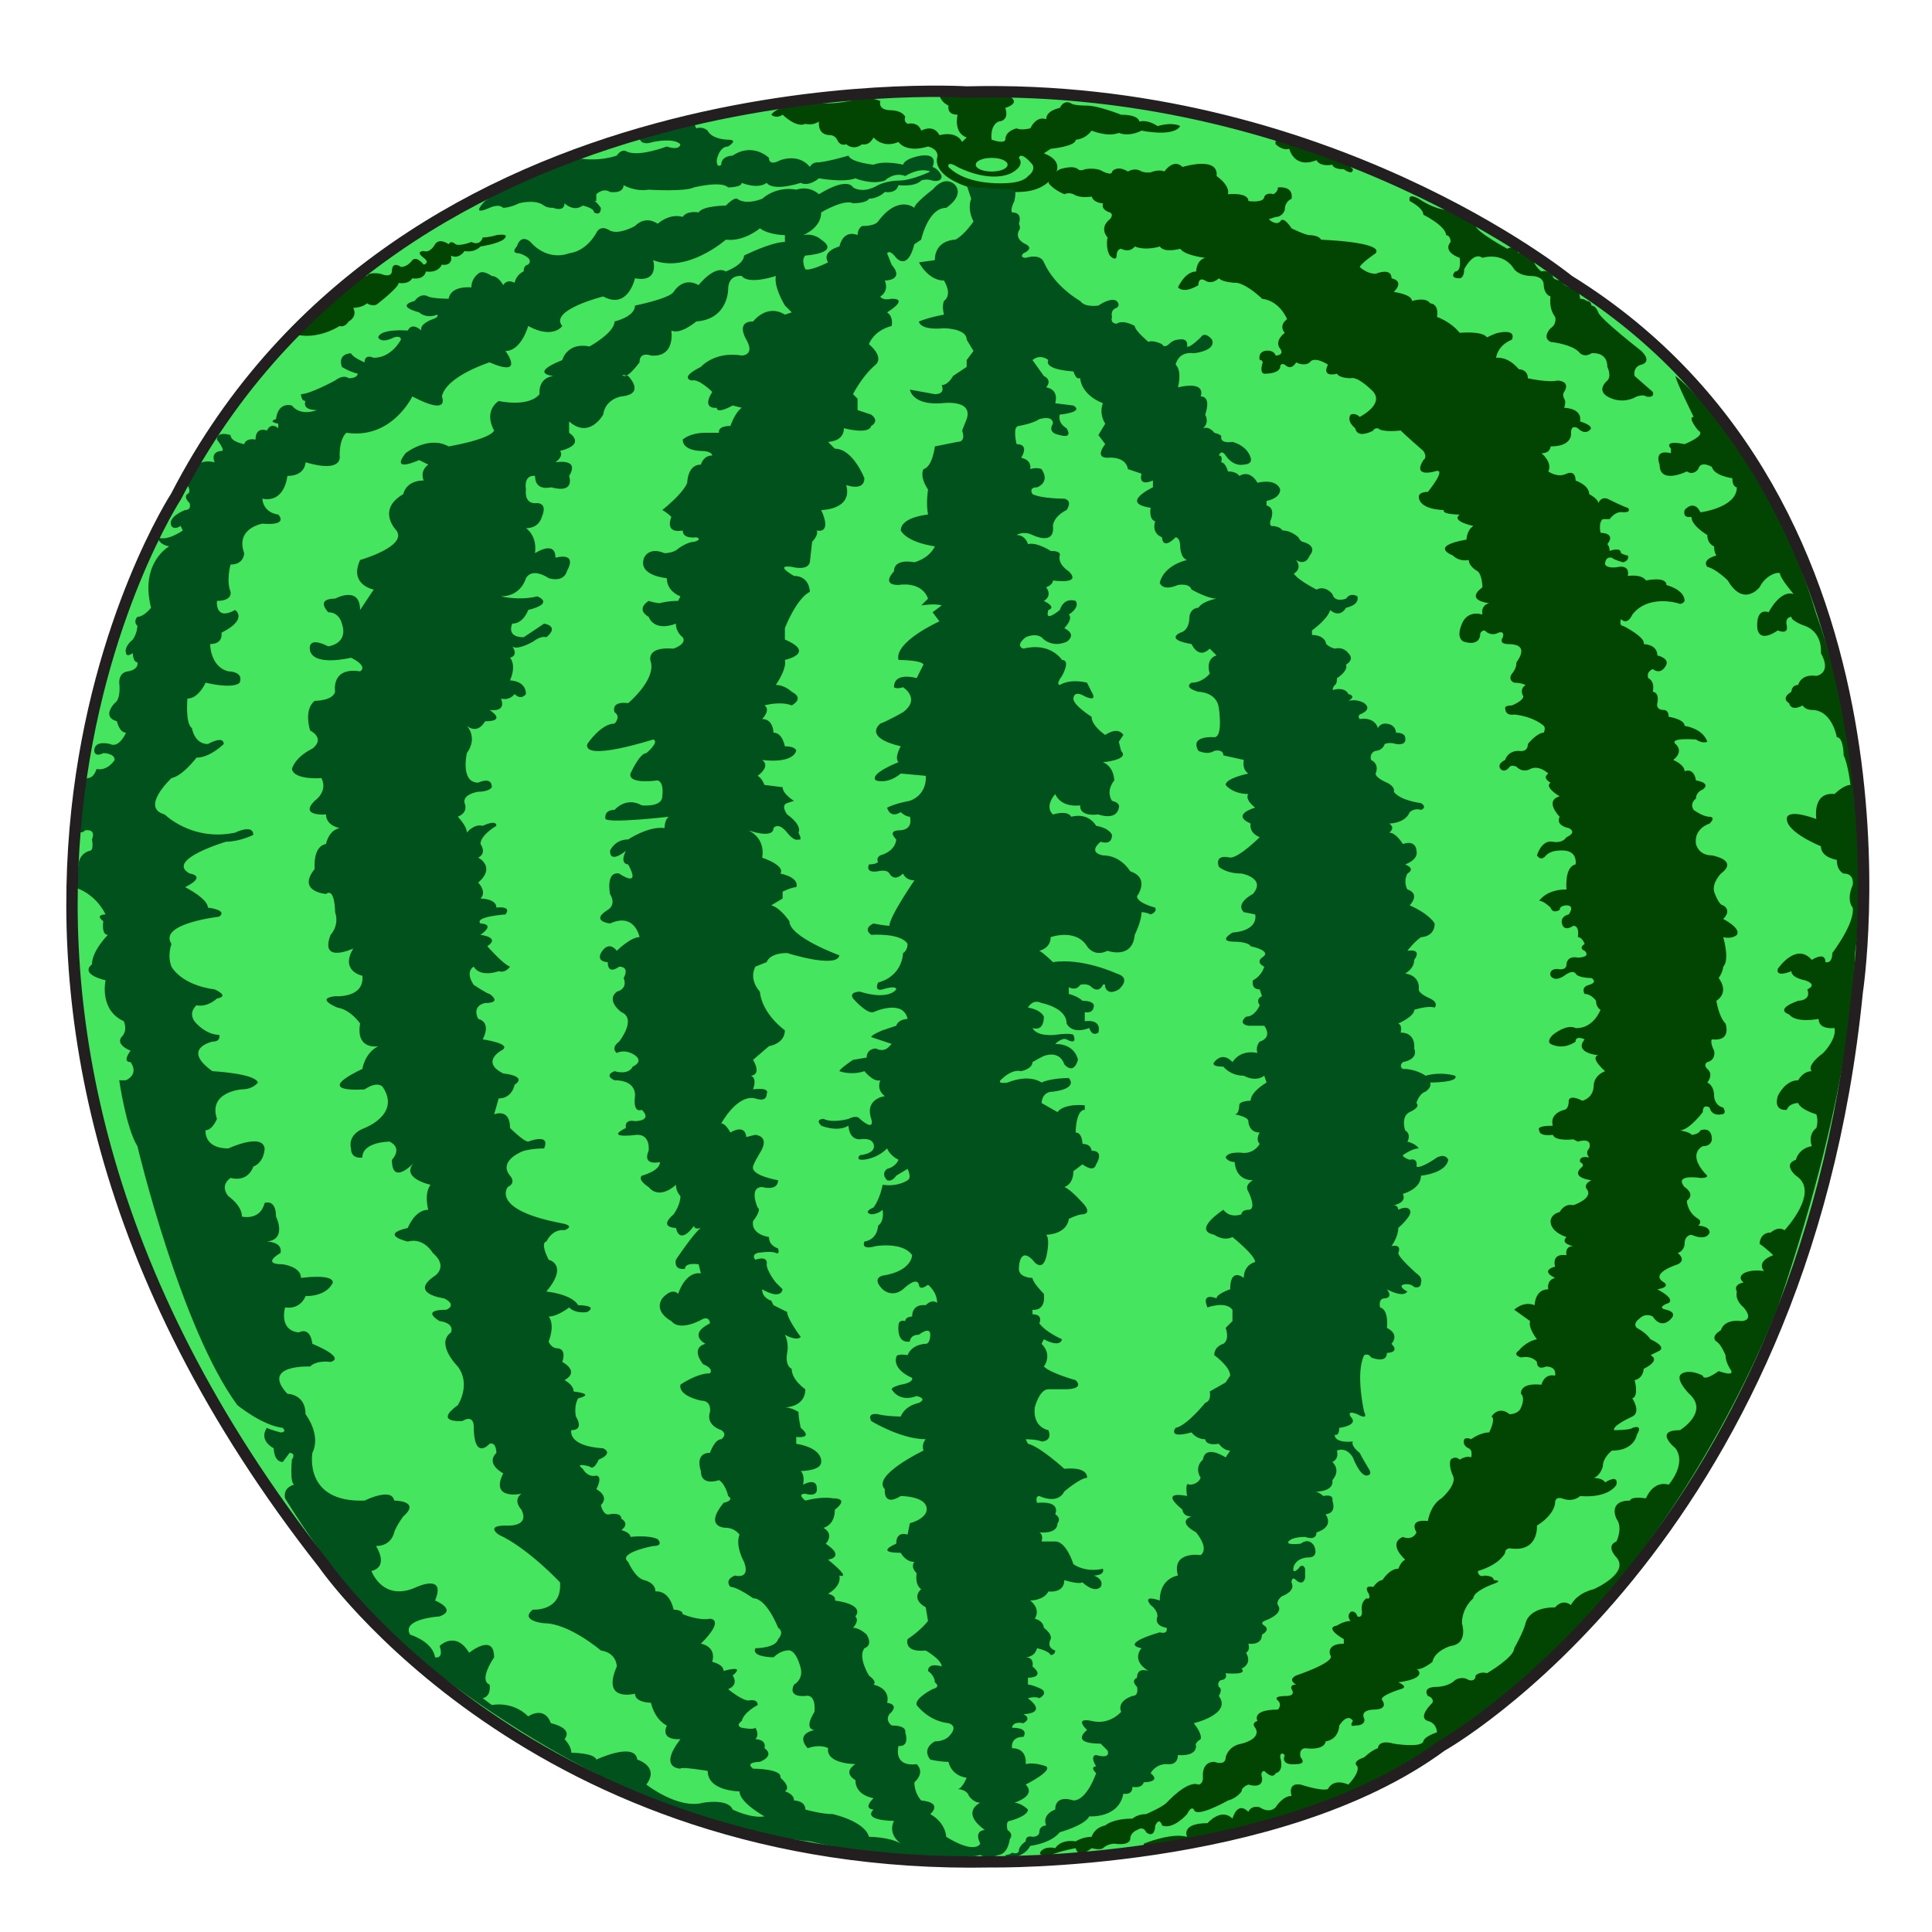<?xml version="1.0" encoding="utf-8"?>
<!-- Generator: Adobe Illustrator 28.1.0, SVG Export Plug-In . SVG Version: 6.00 Build 0)  -->
<svg version="1.1" xmlns="http://www.w3.org/2000/svg" xmlns:xlink="http://www.w3.org/1999/xlink" x="0px" y="0px"
	 viewBox="0 0 850.4 850.4" style="enable-background:new 0 0 850.4 850.4;" xml:space="preserve">
<style type="text/css">
	.st0{fill:#45E55F;}
	.st1{fill:#024402;}
	.st2{fill:#00511B;}
	.st3{fill:none;stroke:#231F20;stroke-width:5;stroke-miterlimit:10;}
</style>
<g id="Layer_2">
	<path class="st0" d="M425.5,40.5c0,0-248-16-348,178c0,0-138,212,65,470c0,0,93,135,294,131c0,0,126,2,198-51c0,0,159-89,183-332
		c0,0,33-214-127-313C690.5,123.5,583.5,36.5,425.5,40.5z"/>
	<path class="st1" d="M221.5,105.5c0,0,4-3-3-2c0,0-3,1-6,1c0,0-1,4-5,2c0,0-5,2-7,1c0,0-2-2-3,0c0,0-4-3-6,0c0,0-2,4-5,3
		c0,0-4,0,0,3c0,0,3,2,0,3c0,0-3-4-5-2c0,0-2,3-5,3c0,0-4-3-4,2c0,0,0,3-5,1c0,0-5-1-6,1H159c0,0-24.5,21-27.5,26c0,0,8,2,18-4
		c0,0,2,1,4-2c0,0,4-2,2-6c0,0,4,0,6-2c0,0,3,2,5,0c0,0,9-7,9-9c0,0,4,1,6-2c0,0,5,1,6-3c0,0,5,1,7-3c0,0,5,1,4-4c0,0,3,2,6-2
		c0,0,4,1,7-2C211.5,108.5,218.5,107.5,221.5,105.5z"/>
	<path class="st1" d="M462.5,816.5c0,0-7,1-4-2c0,0,2-2,6-1c0,0,2-4,9-3c0,0,3-2,7-2c0,0,1-4,6-5c0,0,3-3,12-3c0,0,2-2,6-2
		c0,0,7-3,9-5c0,0,9-10,14-8c0,0,2,0,2-3c0,0-1-7,5-7c0,0,5,2,5-2c0,0,1-5,7-6c0,0,9-2,6-7c0,0-2-2,1-3c0,0-3-5,9-5c0,0,2-2,0-4
		c0,0-3-2,4-2c0,0,4,0,2-3c0,0-1-2,2-2c0,0-4-2,0-4c0,0,18-6,15-9c0,0-2-5,6-5v-2c0,0-9-5-3-6c0,0,3-2,6-2c0,0-2-2,0-4c0,0,2-1,3,2
		c0,0,2,1,2-2c0,0-1-4,2-6c0,0,2,1,1-2c0,0-3-4,2-3c0,0,2-3,4-3c0,0,3-5,7-5c0,0,1-3,3-4c0,0-8-7-1-10c0,0,4,2,6-2c0,0-4-6,5-5
		c0,0,1-7,6-10c0,0,7-6,5-10c0,0-2-4-1-7c0,0,2-2,4,0c0,0,3-2,5-1c0,0,1-3-1-4c0,0-3-1-2-4c0,0,1-1,3,0c0,0,4-3,8-3c0,0,3-6,1-7
		c0,0,3-5,8-1c0,0,4,0,5-3c0,0,2-4,0-6c0,0-1-5,9-4c0,0,1-5,6-4c0,0,1-4-4-4c0,0-4,2-4-2c0,0-2-3-7-2c0,0-4-1-1-3c0,0,3-4,8-5
		c0,0-4-5-3-8l-7-5c0,0,4-4,9-2c0,0,0-7,6-7c0,0-1-4,3-5c0,0-7-3,0-5c0,0-2-6,5-5c0,0-1-4,3-4c0,0-6-1-3-4c0,0-7-2-7-7c0,0,0-3,4-4
		c0,0,2-4,6-3c0,0,9-3,6-7c0,0-2-2,2-4c0,0-10-1-4-6c0,0,1-1-1-2c0,0-1-3,4-2c0,0-2-2,0-4c0,0,2-5-5-3l-2-1c0,0-8,1-9-2c0,0-6,1-6-2
		c0,0-2-2,6-2c0,0-2-5,5-7c0,0,2,0,2-4c0,0,0-3,6,0c0,0,5-1,5-7c0,0,0-4,5-6c0,0-7-6-3-7c0,0-11-1-6-7c0,0-4-2-4,1c0,0-5,4-11,1
		c0,0-2-1,1-4c0,0,6-5,10-3c0,0,7,1,11-8c0,0-2-1-2-4c0,0-2-3-5-3c0,0-2-3,2-4c0,0,4-1,1-3c0,0-6,0-7-2c0,0-1-2-5,1c0,0-4,3-6,0
		c0,0-1-3,3-3c0,0,4,1,4-2c0,0,0-4,5-3c0,0,6,0,3-3c0,0-3-1,0-3c0,0-1-3-3-3c0,0,1-5-2-5c0,0-4,3-5-1c0,0-1-3,3-4c0,0,3-4-1-4
		c0,0-3,0-3,2c0,0-3,2-4-1c0,0-3-3-5-3c0,0,3-5,12-5c0,0-1-10,4-11c0,0,1-5-4-6c0,0-6-1-9,2c0,0-2,3-4,0c0,0,2-7,7-6c0,0,4,1,6-2
		c0,0,5-2,1-4c0,0-6-1-4-5c0,0-7-7,0-9c0,0-7-4-4-6c0,0-4-2-1-4c0,0-4-4-8-2c0,0-3,2-6-1c0,0-2-1-3,0c0,0-2,3-4,1c0,0-2-2,2-4
		c0,0,1-4,6-4c0,0,4,1,4-3c0,0,4-5,7-5c0,0,1-2,0-3c0,0-4-4-13-5c0,0-4,1-4-3c0,0,0-1,3-1c0,0,5-2,5-4c0,0-2-3,1-5c0,0-2-1-5-1
		c0,0-3-1-1-4c0,0,2-2,2-5c0,0,4-5,1-7c0,0-1-1-5-1c0,0-4,0-2-3c0,0,1-3-2-2c0,0-3,2-6-1c0,0-2,0-2,2c0,0,0,5-7,3c0,0-4-1-1-8
		c0,0,2-6,9-4c0,0-1-4,3-5c0,0-11-1-3-7c0,0,0-5-2-7c0,0-4-2-4-5c0,0-4,1-7-2c0,0-11-4,6-7c0,0,0-4,3-6c0,0-10-2-6-5c0,0-8,0-7-2
		c0,0-11,0-11-6c0,0,0-2,4-2c0,0,9-11,3-9c0,0-10,3-5-5c0,0,2-1,0-4c0,0-8-7-10-9c0,0-8,1-10-1c0,0-2,0-2,1c0,0-7,4-8-1c0,0-4-3-2-6
		c0,0,2-1,4,1c0,0,12-6,5-12c0,0-6-6-9-5c0,0-5,0-6-2c0,0-7,2-4-4c0,0-6-4-8-1c0,0-2,2-6,0c0,0-2,4-5,1c0,0-2-1-2,1c0,0,0,3-7,3
		c0,0-2,0-1-4c0,0,1-2-1-2c0,0-1-3,2-4c0,0,4-1,5,2c0,0,4,0,2-3c0,0-3-3,2-7c0,0-3-3,1-6c0,0-3-8-11-9c0,0-6-6-11-7c0,0-6,0-8-2
		c0,0-3,3-6,1c0,0-3-2-3,2c0,0-6,4-9,1c0,0,3-7,8-7c0,0,0-5,4-6c0,0-9-1-11-4c0,0-7,2-9-1c0,0-6,2-11,0c0,0-2,3-6,1c0,0-2,0-2,3
		c0,0,0,3-3,0c0,0-2-3-1-8c0,0-4-4,1-8c0,0,2-2,0-3c0,0-4-1-3-4c0,0-4,0-5-3c0,0-5,1-8-1c0,0-2-1-4,0c0,0-5-2-7-5c0,0,1-4,5-6
		c0,0,6-2,8,0c0,0,1,1,3,0c0,0,5-1,8,1c0,0,4,2,4,0c0,0,2-3,7,0c0,0,3-2,6,0c0,0,3,1,5,0c0,0,3-1,5,0c0,0,4-6,8-2c0,0,16-5,15,4
		c0,0,6,4,5,8c0,0,9-1,9,3c0,0,7,1,7-2c0,0,1-2,4-1c0,0,2-1,2-3c0,0,7-1,6,5c0,0-3,1-3,5c0,0-1,3-4,3l-3,1c0,0,3,3,5,1c0,0,1-3,5,3
		c0,0,6,3,8,3c0,0,4,0,5,2c0,0,28,1,24,6c0,0-6,4-7,6c0,0,3,3,7,3c0,0,7-3,7,2c0,0,6,1,1,6c0,0,8,1,8,4c0,0,6-2,8,1c0,0,4,0,3,6
		c0,0,6,2,10,7c0,0,10-1,12,2c0,0,4-2,5-2c0,0,8-2,6,3c0,0-6,2-7,8c0,0,5-1,10,5c0,0,4,0,4,4c0,0,9,2,13,1c0,0,6,0,3,5c0,0-1,1,0,3
		c0,0,1,1,0,4c0,0,8,0,7,6c0,0,7,2,4,4c0,0-2,2-5-1c0,0-3-2-3,2c0,0,1,6-9,6c0,0,0,3-4,3c0,0,5,4,3,8c0,0,4,3,8,1c0,0,4-2,4,3
		c0,0,6,2,6,6c0,0,4,2,4,4c0,0,1-3,4-2c0,0,8,4,9,4c0,0,2,2-2,2c0,0-3-1-6,3c0,0-1,0-3,0c0,0-2,1-1,6c0,0,7,0,3,5c0,0,1,1,1,3
		c0,0,5-2,5,1c0,0,2,1,3,1c0,0,1,2-2,3c0,0-4-1-5-2c0,0-3-1-3,3c0,0,1,2,6,1c0,0,5-1,4,4c0,0,6-1,8,2c0,0,9-2,9,2c0,0,8,2,8,7
		c0,0-1,2-3,1c0,0-13-4-20,5c0,0-2,5-5,2c0,0-1,3,1,3c0,0,10,5,9,8c0,0,6,0,6,5c0,0,5,1,4,4c0,0-2,5-6,2c0,0-3,1-2,4c0,0,3,1,2,6
		c0,0,3,0,2,5c0,0-1,3,3,3c0,0,2,0,2,3c0,0,7,1,7,4c0,0,8,1,10,7c0,0-2,1-5-1c0,0-12-1-9,2c0,0,4,3-1,7c0,0,5,2,5,5c0,0,4-2,5,4
		c0,0,7,1,3,4c0,0-3,1-3,4c0,0-3,2-1,5c0,0,4,3,7,3c0,0,3,0,0,3c0,0-7,2-6,9c0,0,1,5,7,5c0,0,12,2,4,8c0,0-4,4-3,8c0,0,2,6,4,6
		c0,0,4,2,0,6c0,0,8,4,6,7c0,0-2,2-6,1c0,0,3,10,0,13c0,0,0,2-2,5c0,0,5,6-1,10c0,0,1,7,4,10c0,0,3,8-6,7c0,0-1,1,1,5c0,0,1,4-3,5
		c0,0-2,1,0,3c0,0,3,2,0,6c0,0,3,1,3,6c0,0,0,4,4,5c0,0,2,3-1,3c0,0-4,1-5-3c0,0-3-2-3,2c0,0-6,8-10,8c0,0,5,1,5,2c0,0,3,0,4-2
		c0,0,5-2,5,4c0,0,0,3-4,3c0,0-7,3,1,12c0,0,3,2-2,2c0,0-12-2-7,4c0,0,5,3,1,6c0,0,0,5,5,8c0,0,2,1,0,3c0,0,5,0,5,3c0,0-1,4-8,1
		c0,0-3,0-3,4c0,0,0,3-3,4c0,0,4,3,0,5c0,0-13,4-6,8c0,0,3,2-3,3c0,0,8,4,5,6c0,0-6,2-1,3c0,0,5,1,2,4c0,0-4,5-8-1c0,0-3-2-6,1
		c0,0-3,2-1,4c0,0,4,2,6,5c0,0,7,3,4,5l-4,2c0,0,5,2-3,6c0,0,0,4-4,5c0,0,2,7-1,8c0,0,4,6,0,8c0,0-9,4-8,6c0,0,7,0,8-1c0,0,5-2,2,3
		c0,0-1,7-11,7c0,0-4,3-4,7c0,0-1,4-4,5c0,0,4,0,5,2c0,0,6-4,5,1c0,0-3,6-16,5c0,0-3,3-8,1c0,0-3-1-3,2c0,0,0,5-8,10c0,0,1,12-12,10
		c0,0-2,0-2,2c0,0-2,5-12,8c0,0,0,3,3,2c0,0,4,0,4,2c0,0,5,0-1,2c0,0-8,3-8,6c0,0-5,4-5,11c0,0,3,9-5,10c0,0-7,2-8,7c0,0-5,4-7,3
		c0,0,6,4-8,6c0,0,5,2,1,3c0,0-10,3-8,5c0,0,3,4-4,4c0,0-6,0-4,4c0,0,1,3-4,3c0,0-3,1-1-2c0,0-2-4-6,2c0,0,0,6-6,7c0,0,0,4-9,3
		c0,0-3,0-2,4c0,0,3,3-2,3c0,0-7,1-5-4c0,0-2-2-2,1c0,0,2,6-2,7c0,0-1,3-5-1c0,0-2,0-1,3c0,0,1,5-6,3c0,0-3,1-3,3c0,0-2,3-6,4
		c0,0-14,8-15,4c0,0-1-2-3,2c0,0-6,7-11,5c0,0-1-4-3,0c0,0,0,6-4,3c0,0-1-3-4-1c0,0-3,1-3,4c0,0,0,3-7,2c0,0-3,0-5,2c0,0-1,1-5,0
		c0,0-6,5-7,0C473.5,813.5,467.5,814.5,462.5,816.5z"/>
	<path class="st1" d="M496.5,813.5c0,0,7,1,7-2c0,0,12-5,19-3c0,0-3-6,9-6c0,0,6-7,11-2c0,0,2-8,7-3c0,0,1-3,5-2c0,0,4,3,7,0
		c0,0,3-5,7-5c0,0-2-6,4-5c0,0,9,3,12,2c0,0,2-5,9-2c0,0,5-5,4-8c0,0-3-2,3-4c0,0,3-3,6-4c0,0,0-4,7-2c0,0,12,2,13-1c0,0,0-2,6-4
		c0,0,0-4-4-5c0,0-5-1,2-8c0,0,1-2-2-3c0,0-3-4,4-4c0,0,5,0,8-3c0,0,3-2,6,0c0,0,3,1,3-2c0,0,2-2,5-1c0,0,12-7,12-11c0,0,4-7,5-11
		c0,0,1-7,13-7c0,0,3-4,7-1c0,0,2-5,10-7c0,0,16-7,10-14c0,0-5-5,0-7c0,0,3-6,0-10c0,0-4-8,6-8c0,0,0-2,7-1c0,0,3-8,10-6
		c0,0,8-9,3-16c0,0-10-8,2-8c0,0,13-8,4-16c0,0-7-7-3-9c0,0,3-2,9,1c0,0,0,3,7-2c0,0,8,3,5-1c0,0-2-3-2-6c0,0-2-5-4-6c0,0-3-2,2-5
		c0,0,1-5,9-4c0,0,6,0,1-6c0,0-4-3-3-7c0,0-2-3,3-4c0,0-3-2,0-4c0,0,3-2,9-1c0,0-4-4,4-7c0,0-3-3-6-5c0,0,0-5,5-5c0,0,3-3,6-1
		c0,0,16-17,5-24c0,0-6-5,0-7c0,0,1-5,7-6c0,0-2-5,2-8c0,0,1-3,0-6c0,0-7-2-8-5c0,0-4,0-5,3c0,0-6,1-4-6c0,0,3-7,9-7c0,0,2-4,6-4
		c0,0-3-2,5-8c0,0,6-6,5-11c0,0-7,1-7-4c0,0-10,2-13-2c0,0-7-2,4-6c0,0,6,0,4-5c0,0,5-2-1-4c0,0-6-1-6-4c0,0-7,3-6-1c0,0,8-12,15-4
		c0,0,6-4,6,1c0,0,3,1,3-4c0,0,10-13,9-20c0,0-3-3,0-10c0,0,1-5-4-5c0,0-3-1-3-6c0,0-7-1-7-6c0,0-15-6-15-12c0,0-1-5,13,0
		c0,0-2-12,8-11c0,0,4-4,7-4c0,0-1-9-3-13c0,0,0-8-3-8c0,0-2-12-11-12c0,0-3,0-4-2c0,0-5,3-6-1c0,0-4-2,1-5c0,0,0-3,3-3c0,0,1-5,8-4
		c0,0,7-1,2-10c0,0,1-9-7-12c0,0-6-2-6-4c0,0-3,0-2,4c0,0,1,4-4,2c0,0-8,6-9-1c0,0-1-9,5-7c0,0,5-10,11-8c0,0-6-7-6-9c0-1-6,0-9,6
		c0,0-7,9-14-3c0,0-5-5-9-6c0,0-3-3,4-5c0,0-1-1-1-4c0,0-3-1-3-5c0,0-7-4-7-8c0,0-4,1-3-3c0,0,4-5,7,1c0,0,16-2,16-11c0,0-2,0-2-4
		c0,0-8-1-9-5c0,0-5-3-6,1c0,0-2,3-5,1c0,0-12,6-12-3c0,0-3-7,5-5v-2c0,0-4-4,6-2c0,0,10-4,6-6c0,0-5-6-2-6c0,0-8-16-8-18
		c0,0,40,31,62,105c0,0,28,73,17,149c0,0,1,54-34,156c0,0-34,91-101,154c0,0-39,38-86,59C595.5,788.5,546.5,809.5,496.5,813.5z"/>
	<path class="st1" d="M567.1,62.2c0,0-6.6-2.7-5.6,1.3c0,0,3,3,6,2c0,0,2,9,12,5c0,0,1,3,7,2c0,0,0,2,5,2c0,0,4,3,4,0l-4-4
		c0,0-3,1-4-1c0,0-6-3-9-3c0,0-2,1-3-2C575.5,64.5,566.7,61.9,567.1,62.2z"/>
	<path class="st1" d="M639.5,92.5c0,0-6,1-15-5c0,0-5-3-4,1c0,0,6,3,6,6c0,0,10,5,10,9c0,0,2,0,2,3c0,0-4,4,4,7c0,0,1,6-2,6
		c0,0-3,3,2,3c0,0,2,0,2-4c0,0,4-8,8-5c0,0,9-3,14,5c0,0,2,3,8,3c0,0,5,0,5,4c0,0,0,4,3,5c0,0-1,5,2,9c0,0,1,3-2,5c0,0-4,4,0,6
		c0,0,10,1,13,5c0,0,2,2,5,0c0,0,7-1,7,6c0,0,2,4,0,6c0,0-5,4,0,7c0,0,6,4,13,0c0,0,3-1,4,0c0,0,4,1,3-2l-8-7c0,0-1-4,3-5
		c0,0,5-1,0-6c0,0-18-14-19-17c0,0-1-3-3-3c0,0,0-2-2-2c0,0-1-1-3-1c0,0,0-5-4-5c0,0-3,0-4-3c0,0-4,0-4-2c0,0-2-3-5-2c0,0-3-2-4-6
		c0,0-4-4-6-2c0,0-2-4-5-2c0,0-13-7-14-10C649.5,99.5,641.5,93.5,639.5,92.5z"/>
	<path class="st1" d="M509.5,55.5c0,0-4-3-8-2c0,0,0-3-8-3c0,0-10-4-15-4c0,0-6,0-7-1c0,0-3-2-5,2c0,0-6,1-6,5c0,0-4-2-7,4
		c0,0-4,1-6,0c0,0-5,1-5,5c0,0,0,2-6,0c0,0-1-6,3-8c0,0,5,0,3-6c0,0,7-2,2-5c0,0-30,0-31-1c0,0,0,3,4,5c0,0-1,4,4,4c0,0-2,8,4,10
		l-2,2c0,0-2-5-10-3c0,0-2-5-8-2c0,0-1-4-6-3c0,0-2-1-1-3c0,0-1-3-7-3c0,0-5,0-4-4c0,0-4-2-9-1c0,0-8,2-14,2c0,0-21-1-25,5
		c0,0,2,2,5,0c0,0,6,6,10,4c0,0,3,1,6-1c0,0-1,6,5,6c0,0,2,0,3,2c0,0,1,3,4,2c0,0,3,3,7,0c0,0,3,1,5-3c0,0,4,5,11,2c0,0,3,5,13,2
		c0,0,5,1,4,5c0,0-2,6,9,11c0,0,9,5,27,4c2.7-0.1,12.2-0.2,16.6-9.2c0,0,2.4-4.8-5.6-7.8l3-2c0,0,11-1,11-4c0,0,4,0,7-4
		c0,0,7,3,12,1c0,0,4,2,10-1c0,0,14,3,17-2C519.5,55.5,516.5,53.5,509.5,55.5z M436.5,69.5c3.9,0,7,1.3,7,3s-3.1,3-7,3s-7-1.3-7-3
		S432.6,69.5,436.5,69.5z M452.5,77.5c0,0-1.5,2.5-8,3c0,0-18,2-27-7c0,0-1-3,4,0c0,0,13,7,23,3c0,0,7-3,4-7c0,0,0.5-3.5,6,3
		C454.5,72.5,456,75,452.5,77.5z"/>
	<path class="st2" d="M640.5,473.5c0,0-6-2-13,0c0,0-4-3-10-3c0,0-2-1,0-3c0,0,7-1,5-6c0,0,1-7-6-7c0,0,1-3-1-4c0,0,7-3,7-6
		c0,0,6-2,9-1c0,0,2-2-2-4c0,0-5-2-5-4c0,0,1-6-6-7c0,0,4-2,4-6c0,0,4-5-3-4c0,0,3-4,6-6c0,0,6,0,6-6c0,0-2-4-11-8c0,0,5-5-1-7
		c0,0-2-3,0-7c0,0,4-2-1-4c0,0,6-2,5-6c0,0,0-5-6-3c0,0-3-5-6-5c0,0,3-2,0-4c0,0,7,0,9-5c0,0,2-2,5-1c0,0,3-1,0-3c0,0-9-1-12-5
		c0,0,1-2-3-4c0,0-5-2-5-4c0,0,2-4-2-6c0,0-1-3,2-4c0,0,3,0,4-3c0,0,2-1,5,0c0,0,5,1,4-3c0,0,0-2-4-2c0,0,0-4-5-4c0,0-2,0-3,2
		c0,0-1-5-8-4c0,0-1-1,0-2c0,0,6-2,2-5c0,0-3-2-7-1c0,0,4-2,0-3c0,0-1-3-6-2c0,0-2,1,0-2c0,0,1,0,1-3c0,0,5-3,4-6c0,0,4-2,1-5
		c0,0-2-3-6-2c0,0-4-1-4-3c0,0-1-3-6-3v-2c0,0,7-5,8-9c0,0,4,4,7-1c0,0,6-1,5-5c0,0-3-2-5,1c0,0-5,2-6-2c0,0-3-4-7-2c0,0-8-4-10-7
		c0,0,4-2,1-6c0,0,4,3,6-2c0,0,4-4-3-6c0,0-1,0-2-2c0,0-3-3-7-3c0,0-1-2-5-2c0,0-1-1,0-3c0,0,2-5-2-6v-2c0,0,6-1,6-5c0,0-1-5-10-3
		c0,0-3-6-8-3c0,0-1-2-5-2c0,0-1-4-3-4c0,0,1-3-1-3c0,0,1-3,3,0c0,0,3,5,8,4c0,0,4,0,3-3c0,0-1-5-8-7c0,0-5,1-5-2c0,0,1-1-3-2
		c0,0-2-3-5-2c0,0,3-2,1-6c0,0,3-8-2-8c0,0,3-7-10-4c0,0,2-7-1-10c0,0,1-6,8-5c0,0,10-1,8-6c0,0-3-4-5-1c0,0-5,5-6,4c0,0,1-4-4-3
		c0,0-2,0-4,2c0,0-2,2-3,0c0,0-4-2-6-1c0,0-6-5-6-7c0,0-5-3-8-1c0,0-3,0-2-3c0,0-1-3,2-4c0,0,2-1,0-3c0,0-2-2-8,2c0,0-6,1-8-2
		c0,0-11-6-16-17c0,0-1-4-8-2c0,0-3,0-1-2c0,0,5-2,1-4c0,0-5-2-3-6c0,0,1-1,0-3c0,0,2-5-3-5c0,0-1-1,1-5c0,0,1-4,0-5l-17-1l-4-1l2,6
		c0,0-2,4,1,10c0,0-4,6-8,8c0,0-9,0-9,9l-7,1c0,0,4,8,11,8c0,0,4,6,0,9c0,0-1,2,0,6c0,0-6,1-11,3c0,0,0,4,11,3c0,0,10,0,10,5l3,5
		l-3,4v3l-6,4c0,0-2,4-5,4c0,0,2,4-3,4l-11-2c0,0,1,7,14,6c0,0,14-2,11,7l-2,5c0,0,2,5-2,5l-10,2c0,0-1,9-5,10c0,0-2,3,2,9
		c0,0-1,6,0,11c0,0-12,1-12,7c0,0,2,5,15,7c0,0-2,5-9,7c0,0-9-2-9,4c0,0-6,6,2,6c0,0,10-2,13,6l-3,3c0,0,6-1,9,0l-4,3l3,4
		c0,0-20,9-18,17c0,0,10,0,11,2l-3,6c0,0-10-3-10,4c0,0,1,1,4,0c0,0,8,5,0,11c0,0-7,4-10,5c0,0-8,6,9,10c0,0-3,5-1,7c0,0-13,5-10,8
		c0,0,5,2,11-3l11,1c0,0,1,8-7,11c0,0-6,1-10,3c0,0,1,5,6,2c0,0,2,2,4,2c0,0,2,6-5,6c0,0-5,0-1,4c0,0,0,5-7,7c0,0-2,1-1,3
		c0,0-1,1-4,1c0,0-2,4,4,3c0,0,4-1,5,1c0,0,2,4,6,0c0,0,1,3,5,3c0,0-11,16-11,20c0,0-2,0-7-1c0,0-5,2-1,5c0,0,13-1,16,4c0,0,0,3-2,4
		c0,0,0,10-11,13c0,0-2,4,2,3c0,0,6-2,6,0c0,0-3,5-16,1c0,0-5,0-3,3c0,0,6,7,9,6c0,0,13-6,15,3c0,0-4,0-5,3l-6,2c0,0-5,2-5,3l9,3
		l-1,1c0,0-2,3-6,1c0,0-4,0-4,4l-6,1c0,0-6,4-6,5c0,0,5,2,11,0c0,0,4,5,7,4c0,0-2,4,2,7c0,0-9,1-6,10c0,0,2,6-5,0c0,0-1-2-5,0
		c0,0-7,2-11,0c0,0-4,0-1,3c0,0,7,3,12,0c0,0,0,6,5,6c0,0,5-1,6,2c0,0,2,4-6,5c0,0-2,2,1,2c0,0,6,0,11-5c0,0,1,3,5,5c0,0-1,3-5,4
		c0,0-3,2,0,5c0,0,2,1,4-2l5-3c0,0,2,4,0,5c0,0-4,3-11,2c0,0-1,6-4,10c0,0-5,2-1,3c0,0,3,0,5-2c0,0,1,5-2,7c0,0,0,6-6,7c0,0-2,4,5,2
		c0,0,12-2,16,4c0,0,0,7-13,9c0,0-5,1,0,6c0,0,4,4,9,0c0,0,6-6,7-2c0,0,0,3,4,0c0,0,4,3,4,8c0,0-2-2-5,1c0,0-6-1-6,5c0,0-3,0-3,2
		c0,0-3-1-3,2c0,0-1,8,5,7c0,0,0-3,4-3c0,0,5-4,5,0c0,0,0,4-2,4c0,0-6,0-8,5c0,0-5-1-5,1c0,0-2,5,7,9c0,0,1,2-5,3c0,0-4,1-4,2
		c0,0,3,6,11,3c0,0,5,1,1,3c0,0-6,1-8,6c0,0-6,0-10-1c0,0-5-1-3,3c0,0,13,8,24,8c0,0-2,2-1,5c0,0-23,11-17,17c0,0-1,8,7,3
		c0,0,9,0,11,4c0,0,3,5-7,8l-1,5c0,0-5-2-5,4c0,0-10,4,2,4c0,0,2,4,6,4c0,0-2,2,1,5c0,0-1,5,2,7c0,0-5,4,2,8l1,6c0,0-3,4-9,8
		c0,0-2,6,8,5c0,0,7,4,7,7c0,0-6-2-6,2c0,0,3,2,3,5c0,0,3,2-1,3c0,0-8,4-7,7c0,0,5,7,14,8c0,0,5,1,0,6c0,0-2,2-6,2c0,0-6,3-2,8
		c0,0,4,1,8,1c0,0,1,6,8,7c0,0-2,5-4,5c0,0,4,0,5,3c0,0,2,3,5,3c0,0-9,4,2,12c0,0-5,0-2,6c0,0-2,5-15-3c0,0,0-6-7-10c0,0,6-5-4-6
		c0,0-3-3-3-8c0,0,5-4,1-8c0,0-10,2-8-8c0,0,5,1,3-6c0,0,1-3-6-3c0,0-3-2-1-5c0,0,5-4-1-5c0,0,2-6-6-8c0,0,2-1-2-4c0,0-5-8-2-12
		c0,0,4-1,1-6c0,0-3-3-6-3c0,0,3-3,1-5c0,0,5-5-9-7c0,0,1-2-3-3c0,0,6-3,5-8c0,0,6,2-5-7c0,0,8-1-1-7c0,0,4-4-1-7c0,0,5-1,5-8
		c0,0,7-5-1-5c0,0-4-1-12,1c0,0-4-3,0-3c0,0,6,2,5-3c0,0,0-4-6-1c0,0,1-4-1-6c0,0,9,0,9-4c0,0,1-6-11-8v-3c0,0,8,1,2-4c0,0-1-4-1-7
		c0,0-3-2-6-2c0,0,9,0,9-8c0,0-6-4-6-9c0,0-3-1-2-7c0,0,1-4-1-8c0,0,5,3,7,1c0,0-6-8-6-11l-6-3l-1-2c0,0-4-1-4-5c0,0,8,5,9,0l-3-3
		c0,0-4-5-4-8c0,0,1-4-5-2c0,0-2-2,1-3c0,0,6-1,8,0c0,0,2,1,1-2c0,0-4-1-4-5c0,0-8-1-7-7c0,0,4-5,2-6c0,0-4-9,2-9c0,0,7,2,7-3
		c0,0-12-2-11-6c0,0,0-1,3-6c0,0,5-7-2-8l-4,1c0,0,0-6-7-2c0,0-2-4-4-4c0,0,7-13,15-11c0,0,5,2,5-2c0,0,2-3-6-2c0,0,2-5-1-6
		c0,0,5,0,1-7l7-6c0,0,7-1,7-7c0,0-10-7-11-17c0,0-5-5-2-11l5-2c0,0,1-4,9-4c0,0,22,7,23,1c0,0-22-8-22-15c0,0-4-6-8-7l5-3v-3
		c0,0,4-2,6-2c0,0,2-4-7-6c0,0,3-3-8-7c0,0,2-8-6-12c0,0,11,4,11-1c0,0,2-3,6,2c0,0,3,4,5,3c0,0,2,1,0-3c0,0,2-3-5-8c0,0-3-4,0-5
		l3-1c0,0-5-3-5-6l-8-1c0,0-1-3-3-4c0,0,6-4,2-7c0,0,13,2,15-4c0,0,0-2-5-2c0,0-1-6-5-6c0,0,0-6-5-6c0,0,4-4,1-6c0,0,7-2,12,0
		c0,0,6-3,0-6c0,0-3-3-7-3c0,0,5-7,4-11c0,0,14-3,0-9v-5c0,0,5-13,11-16c0,0,0-7-7-7c0,0-9-5-1-4c0,0,7,2,8-2l1-9c0,0,3-3,2-5
		c0,0,7,2,2-9c0,0,14,0,11-11c0,0,8,3,8-3c0,0-5-13-13-13l-3-3c0,0,7,0,7-6c0,0,11,3,12-1c0,0,4-2,0-5l-6-2v-5l-2-2c0,0,4-8,10-13
		c0,0,4-3-3-9c0,0,2-6,10-8c0,0,1-4-2-6c0,0,10-6,2-6c0,0-4,1-5-1c0,0,4-2,2-7c0,0,9,0,3-7l-2-5c0,0,1-2,4,2c0,0,5,6,8-6l3-2
		c0,0,3-14,11-14c0,0,8-5,4-10c0,0-4-5-10,2c0,0-8,6-8,8c0,0-7-6-16,6c0,0-1,2-7,2c0,0-2,1-2,4c0,0-6-3-8,5c0,0-8,2-5,7
		c0,0-8,4-10,3c0,0-2-4,0-6c0,0,16-1,7-7c0,0-3-3-8-2c0,0,8-3,8-10c0,0,10-6,14-4c0,0,6,0,7-2c0,0,4,0,7-3c0,0,5,1,6-3c0,0,7,1,10-2
		c0,0,2-1,5,0c0,0,4,1,4-2c0,0-1-3-4-4c0,0,3-6-5-5c0,0-7,1-8,4c0,0-8-2-13,0c0,0-10-1-11-4c0,0-10,3-14,3c0,0-2,0-3,2c0,0-4-6-13-3
		c0,0-5,3-5-1c0,0-7-7-16-1c0,0-5,0-5,4c0,0-2,2-2-2c0,0,1-6,5-6c0,0,5-3,0-3c0,0-7,0-9-4c0,0-2-2-5-1l-1.3-2.9
		c0,0-21.7,5.9-23.7,6.9c0,0,0,4,6,2c0,0,9-2,12,1c0,0,0,3-6,1c0,0-13,5-18,2c0,0-2-1-4,2c0,0-8,3-18,1c0,0-31,12-40,19c0,0-7,7,2,3
		c0,0,4-2,6,0c0,0,3,0,7-2c0,0,7-2,11,1c0,0,1,1,4,1c0,0,5,2,5-2c0,0,4,4,8,1c0,0,5,1,5,3c0,0,3,2,3-2c0,0-2-3-3-3c0.4,0,1,0,1,0v-3
		c0,0,3-3,6-1c0,0,6,1,6-3c0,0,5,3,11,2c0,0,16,1,20-1c0,0,12-3,15,0c0,0,6,0,6-2c0,0,7,3,11,0c0,0,2,4,15,0c0,0,3,2,8-2
		c0,0,11,2,16,0c0,0,7,3,13,1c0,0,4-4,9-2c0,0,6-4,11-2c0,0-8,4-14,4c0,0-5,0-9,2c0,0-6,4-11,1c0,0-2-5-15,3c0,0-4-4-10-2
		c0,0-8-2-15,4c0,0-7,3-11,0c0,0-1-1-5,3c0,0-10,0-12,3c0,0-5-1-7,2c0,0-5-2-11,3c0,0-5-4-10,1c0,0-7,4-11,2c0,0-4-3-6,1
		c0,0-4,8-12,9c0,0-9,4-17-5c0,0-4-4-6,2c0,0-3,3,1,3c0,0,7,2,4,5c0,0-2,0-2,3c0,0-3,1-4,5c0,0-3-2-5,1c0,0-2-4-5-4c0,0-4-3-6-1
		c0,0-3,2-3,6c0,0-9-1-10,5c0,0-7,0-9-1c0,0-3-2-6,2c0,0-9,2,2,5c0,0,3,3,8,1c0,0,1,1-2,2c0,0-6,2-5,5c0,0-4-4-6,0c0,0-12-1-13,3
		c0,0,1,3,7,0c0,0,3-1,3,1c0,0-4,8-12,8c0,0-4-2-4,2c0,0-5-2-6-4c0,0-6,0-4,6c0,0,3,2,7,3c0,0,0,2-4,2c0,0-2-2-6,1c0,0-11,6-15,6
		c0,0,0,3,2,3c0,0-2,4,5,4c0,0-7,3-11-2c0,0-6-2-7,6c0,0-4,1,1,2v2c0,0-3-3-5,1c0,0-5-2-5,4c0,0-4-1-5,2c0,0-6-1-6-4c0,0-6-2-6,2
		c0,0,4,5,2,5c0,0-5,0-3,5c0,0-7-2-8,3l-4,7c0,0,2,3,0,4c0,0-2,1,1,4c0,0,1,3-2,3c0,0-8,3-6,7c0,0,1,2,4,0l1,2c0,0-7,5-11,3
		c0,0,0,3,5,4c0,0-13,7-8,27c0,0-3,4-6,4c0,0-2,2,0,4c0,0,0,3-2,6c0,0-4,3-3,6c0,0,0,2,3,0c0,0,0,4,2,4c0,0,1,3-4,4c0,0-4,0-4,5
		c0,0,1,7-2,9c0,0-6,6,1,8c0,0,1,5,4,5c0,0-3,7-7,5c0,0-7-2-7,3c0,0,0,3,4,1c0,0,5,0,5,3c0,0-3,5-8,4c0,0-1,4-4,4c0,0-2,1-2,4l-2,19
		c0,0,1,2,3,0c0,0,5-1,3,4c0,0,1,5-1,5c0,0-5,1-5,7l-1.6,0.6l-0.4,8.4c0,0,9,2,14,12c0,0-5,0-1,3c0,0-1,6,2,6c0,0-7,7-7,13
		c0,0-6,4,6,7c0,0-3,13,8,18c0,0,2,4-1,7c0,0-3,3,4,6c0,0-4,5,0,5c0,0,4,5-2,8h-3c0,0,3,21,8,29c0,0,19,80,44,114c0,0,11,9,20,10
		c0,0,2,2-1,2c0,0-4-1-6-2c0,0-4,5,3,9c0,0,0,6,4,6l3-4c0,0,3,0,1,3c0,0-1,10,1,11c0,0-5,1-4,6c0,0,21,35,46,60c0,0,91,82,185,91
		c0,0,29,7,45,7c0,0,24,1,30-1c0,0,3,2,8,0c0,0,4,0,5-7c0,0,2-2-1-4c0,0-1-4,1-4c0,0,8-2,8-5c0,0-3-3-6-3c0,0,10-3,5-8c0,0,12-6,9-8
		c0,0-5-2-9-1c0,0,1-7-6-7c0,0-1-5,5-5c0,0,3-4-5-4c0,0,0-3,5-2c0,0,4-2,0-4c0,0,11,0,2-7c0,0,3-1,5,0c0,0,4-2,1-4c0,0-4-2-6-2v-3
		c0,0,8,0,2-5c0,0,1-4-3-4c0,0,4,0,5-4c0,0,5,1,6,3c0,0,2,0,2-2c0,0-4-1-2-5c0,0,1-2-3-5c0,0,0-3-4-4c0,0,3-4-2-8c0,0,6,0,8-4
		c0,0,7,1,7-5c0,0,6,2,8,1c0,0,5,5,8,2c0,0,2-3-3-5c0,0,5,0,4-3c0,0-7,2-13-2c0,0-3-10-8-10h-6c0,0,1-3-1-4c0,0,8,1,8-4c0,0,2-2-1-4
		c0,0,3-6-8-5c0,0-1-3,1-3c0,0,8,4,11-2c0,0,7-6,10-6c0,0,1-5-10-4c0,0-11-10-16-11l-1-2c0,0,5,0,7,1c0,0,5,0,3-5c0,0-7-1-6-10
		c0,0,2-8,6-8h8c0,0,8,0,4-4c0,0-11-3-14-6c0,0,4-5-1-10l1-2c0,0,7,4,8,0c0,0-7-3-10-7c0,0,2-4-3-4v-2c0,0,6,1,5-7c0,0-5-5-5-7
		c0,0-6,0-6-4c0,0,0-10,6-4c0,0,4,6,6-1c0,0,2-8,0-10c0,0,9,0,10-7c0,0,4-2,6-2c0,0,4,0,1-4c0,0-6-7-9-8c0,0,4-1,4-7l4-3
		c0,0,5,4,6,0c0,0,4-6-2-6c0,0,0-3-4-3c0,0,0-5-3-5c0,0,0-10,4-10v-2c0,0-9-1-12,3l-7-4c0,0,0-5,5-5c0,0,11-1,7-6c0,0-8,0-12,2
		c0,0-5-4-15,0c0,0-6,1-2-2c0,0,4-4,8-3c0,0,5-1,5-4c0,0,5-3,6-3c0,0,6-2,8,4c0,0,4,5,6-2c0,0-1-7-10-7c0,0,3-3,5-2c0,0,5,3,3-2
		c0,0-1-1-8,0c0,0-8,1-10-3c0,0,5,2,5-5c0,0-1-3-7-4c0,0,2-4,6-2c0,0,11,2,11,9c0,0,2,5,10,2c0,0,1,4,4,2c0,0,2-6-6-5v-4
		c0,0,4,1,4-3c0,0,0-2-5-2c0,0-2-2-6-3v-3c0,0,3,2,5-1c0,0,3-1,5,1c0,0,3,3,5-1c0,0,1-1,1,1c0,0,1,4,6,1c0,0,6-5-1-7c0,0-15-7-28-5
		c0,0-4-4-6-5c0,0,5-1,5-6c0,0,11-4,16,4c0,0,3,5,9,2c0,0,11,4,12-7c0,0,3-6,3-10c0,0,2,0,4,1c0,0,3-1,2-3c0,0-8-2-8-5c0,0,6-8-3-11
		c0,0-4-7-12-7c0,0-7-1-1-6c0,0,5,2,5-3c0,0-1-3-7-4c0,0-3-6-11-4c0,0-1-3-8-1c0,0-4-3,1-9c0,0,2,6,11,5c0,0-1,5,8,4c0,0,8,3,9-3
		c0,0,1-2-3-3c0,0-3-4,1-9c0,0,0-6-5-8c0,0,12-1,8-5l-1-4l2-3c0,0-2-4-8,0c0,0-6-4-6-8c0,0-8-5-8-8c0,0,0-4,5-1c0,0,6,3,3-2l-2-4
		c0,0-7-2-12,1c0,0-2,0,1-4c0,0,4-7,0-7c0,0-5-8-17-5c0,0-4-1,1-5c0,0,4-2,7,0c0,0,4,5,11,2c0,0,5-3-1-6c0,0,4-4,2-6c0,0,5-3,3-6
		c0,0-5-2-7,4c0,0-7,6-5,0c0,0,4-1-2-4c0,0,4-2,1-6c0,0,3-1,3-3c0,0,13,2,7-4c0,0-5-3-4-7c0,0,1-2-4-2c0,0-6-4-10-3c0,0-1-4-5-4
		c0,0,3-2,7,0c0,0,10,5,9-4c0,0,0-4,6-7c0,0,3-4-1-5c0,0-10,0-14-2c0,0-2-3,2-3c0,0,6-2,2-8c0,0-2-1-5,0c0,0,1-4-4-5c0,0,4-6-2-6
		c0,0-2-8,1-8c0,0,6-1,9-3c0,0,6-2,6,2c0,0-3,4,3,5c0,0,6,2,3-3c0,0-4-2-3-6c0,0,11-1,6-4l-8-1c0,0,2-6-4-7c0,0,3-3-1-5l-5-7
		c0,0,3-3,7,0c0,0-3,4,11,5c0,0,1,3,2,3s1,0,1,0s0,7,10,11c0,0-2,4,1,9l-3,5l3,4c0,0-5,6,1,6c0,0,8-1,9,5l6,2c0,0-2,6,5,3v3
		c0,0-15,7-1,9c0,0-1,5,2,6c0,0-2,5,3,7c0,0,0,6,6,0c0,0,2,0,2,4c0,0,0,5,3,6c0,0-10,2-12,10c0,0,1,4,8,1c0,0,5-1,6,2c0,0,7,4,11,4
		c0,0-6,1-8,4c0,0-4,0-4,5c0,0,0,5-4,6c0,0-7,3,5,5c0,0,3,7,8,2l3,3c0,0-5,1-3,8c0,0-3,4-8,4c0,0-4,2,3,4c0,0,8,0,9,7c0,0,2,13-2,13
		c0,0-11-1-7,6c0,0,4,2,7,0c0,0,4-1,4,2l9,2c0,0-1,4,2,6c0,0-10,2-10,5c0,0,3,4,10,4c0,0-2,2,3,6c0,0-11,3-2,7c0,0-1,4,4,6
		c0,0-9,9-13,9c0,0-7-2-5,4c0,0,3,3,10,3c0,0,11,2,5,9c0,0-8,4-4,8l5,1c0,0,2,7-10,8c0,0-7,4,1,4c0,0,6,0,7,2c0,0,10,2,5,5
		c0,0-3,2,1,4c0,0-1,4-5,6c0,0-1,4,3,4l1,3c0,0-3,1-1,4c0,0-2,5-6,5c0,0-4,3,1,4h7c0,0,4,5-2,7c0,0-2,2-1,5c0,0-7-2-11,4
		c0,0-4-5-8,0c0,0-2,2,4,2c0,0,3,4,9,4c0,0,5,3,9,0l1,3c0,0-7,4-7,8c0,0-5,0-5,2c0,0,0,4-2,4c0,0,6,1,6,3c0,0,0,5,5,5c0,0-2,3,0,5
		c0,0-2,4-7,4c0,0-7-1-8,2c0,0,1,2,4,2c0,0,0,8,8,8c0,0-4,2-2,5c0,0,4,8,0,8c0,0-3,0-3,2c0,0-5,2-8-2c0,0-14,9-4,11c0,0,4,3,8,1
		c0,0,10,8,10,11c0,0-5,1-5,7c0,0-6-5-6,5c0,0-6,2-6,4c0,0-7-3-4,4c0,0,8-3,11,1v5l-3,3c0,0,2,5-1,7c0,0-4,1-4,5c0,0,7,5,7,9l-2,3
		l-7,4c0,0,1,4-2,5c0,0-8,10-13,11c0,0-4,5,7,2c0,0,2,3,6,3c0,0,0,3,6,2c0,0,2,3,5,3l-2,3c0,0-9-6-10,1c0,0-4,3-1,8c0,0-1,3-5,3
		c0,0-2-2-1,5c0,0-13-3-2,6c0,0,0,3,4,3c0,0-7,2,2,7c0,0,6,7,2,10c0,0-13-2-10,9c0,0-8,1-8,11c0,0-8-3-4,2c0,0,3,2,3,5c0,0-2,4,4,5
		c0,0,1,3-3,2c0,0-18,5-8,7c0,0-5,5,3,10c0,0-5-2-5,3c0,0-3,1,0,4c0,0,1,4-2,4c0,0-7,2-5,7c0,0-5,6-13,4c0,0-8-2-2,4c0,0-8,6,6,6
		l3,3c0,0,2,4-5,2c0,0-3,0,0,5c0,0-3,0,0,3c0,0-4,12-10,12c0,0-8-3-8,4c0,0-6,2-4,7c0,0-3,0-3,3c0,0,0,2-3,2c0,0-3-1-3,2
		c0,0-3,2-3,4c0,0,0,2-3,1c0,0-1,1-3,1c0,0,1,2,4,1c0,0,5-1,7-5c0,0,9-1,13-6c0,0,11-3,13-7c0,0,13,1,15-10c0,0,4,1,4-3c0,0,4,1,5-2
		c0,0,8,0,3-4c0,0,2-4,7-4c0,0,5,1,5-4c0,0,8,1,8-4c0,0-1-1,2-3c0,0,1-2-3-7c0,0,17-4,11-12c0,0,2-3,0-4c0,0-1-2,1-3c0,0,3,0,2-3
		c0,0,10,1,7-2c0,0,5-2,2-7c0,0,2-1,1-4c0,0,6,1,6-4c0,0,4-2,1-4c0,0-2-1,0-2c0,0,9-3,6-7c0,0-1-2,2-4c0,0,6-2,4-6c0,0,0-3,2-1
		c0,0,3,3,4-1v-4c0,0-1-3-3,0c0,0-3,3-2-1c0,0,1-4,7-4c0,0,4,0,2-5c0,0-2-4-6-1c0,0-9,1-4-2c0,0,2-1,6-1c0,0,5,2,5-2c0,0,8-2,4-8
		c0,0,5,0,3-6c0,0,1-3-4-2c0,0-1.5-1.5-3.3-1.9c-0.1,0-0.1,0-0.2,0c2.2,0,8.2-0.6,7.5-5.1c0,0,4-4,0-8c0,0,3-1,2-5c0,0,4-2,7,3
		c0,0,3,8,6,8c0,0,3,0,1-3c0,0-3-5-4-7c0,0-4-3-3-5c0,0-8,1-8-3c0,0,2,1,2-3c0,0,9-1,5-5c0,0-2-3,3-1c0,0,5,3,3-1c0,0-4-17,0-25
		c0,0,2-1,3,1c0,0,7,3,7-2c0,0,6,0,2-4c0,0,4-4-2-7c0,0,1-8-3-9c0,0-1-4,2-4c0,0,4,0,1-4c0,0,7,4,9,1c0,0-4-2-2-3c0,0,3-1,5,1
		c0,0,3,1,3-2c0,0,1-2-2-4c0,0-8-7-8-9c0,0,2-4-3-3c0,0,3-4,3-8c0,0,7-6,5-8c0,0-1-2-5,0c0,0,0-2-2-2c0,0,6-1,4-5c0,0,8-2,8-8
		c0,0,11-1,12-7c0,0-1-3-5-1c0,0-7,5-9,4c0,0,1-4-3-3c0,0-3-1-3-2c0,0,4-3,7-3c0,0-1-2-5-3c0,0,2-3-1-5c0,0-2-6,2-8c0,0,5-2,3-4
		c0,0,1-4,4-5c0,0,3-2,2-4C629.5,476.5,642.5,476.5,640.5,473.5z M322.5,796.5c-2-5-13-3-13-3c-11,3-25-8-25-8c6-8-4-11-4-11
		c-1-8-18,0-18,0c-1-3-11-3-11-3c0-3-3-6-3-6c4-5-6-7-6-7c-3-8-10-3-10-3c-7-7-16-5-16-5l-4-3c4-1,3-6,3-6c-5-2,2-12,2-12
		c0-11-11-2-11-2c-6-10-13-3-13-3c2,6-2,5-2,5c-1-7-11-10-11-10c-4-7,13-8,13-8c8-3-2-7-2-7c5-12-8-6-8-6c-15,7-20-7-20-7
		c8-2,2-11,2-11c7,0,8-6,8-6c1-3,4-7,4-7c8-7-4-7-4-7c-1-6-13,0-13,0c-27,1-23-21-23-21c4-8-3-17-3-17c0-9-8-9-8-9
		c-12-13,10-12,10-12c3-3,9-2,9-2c7-2-8-8-8-8c-1-8-6-5-6-5c-9-1-6-11-6-11c7,1,9-5,9-5c10,0,12-6,12-6c0-4-14-2-14-2c0-5-8-6-8-6
		c-10,0-1-5-1-5c1-5-6-5-6-5c9-1,4-11,4-11c0-8-5-6-5-6c-2,8-10,6-10,6c0-5-6-9-6-9c-4-5,1-8,1-8c8,2,10-5,10-5c5-2,5-8,5-8
		c-1-7-16,0-16,0c-11,0-10-8-10-8c3,0,5-5,5-5c-4-12,11-13,11-13c5,0,7-3,7-3c-1-4-20-5-20-5c-14-10,0-13,0-13c4,0,3-3,3-3
		c-5,0-9-4-9-4c-6-5-1-9-1-9c5,1,9-3,9-3c6-1-1-4-1-4c-15-2-19-10-19-10c-2-5,0-10,0-10c-6-9,21-12,21-12c4-3-5-4-5-4c0-4-10-9-10-9
		c10-5,2-6,2-6c-11-6,16-14,16-14c6,0,12-3,12-3c0-5-8-1-8-1c-19,4-31-8-31-8c-11-3,3-16,3-16c5-1,11-9,11-9c6,0,12-6,12-6
		c0-4-7,0-7,0c-6,0-7-7-7-7c-3-2-2-13-2-13c5,0,8-7,8-7c13,3,15,0,15,0c2-5-5-5-5-5c-8-2-8-12-8-12c6,0,5-5,5-5c12-6,6-10,6-10
		c-9,5-8-4-8-4c7,0,6-4,6-4c-2-5,0-12,0-12c6,0,6-5,6-5c-4-11,8-13,8-13c12,1,7-4,7-4c-7-1-7-7-7-7c10,2,11-10,11-10c8,0,8-6,8-6
		c17,5,15-3,15-3c0-8,3-10,3-10c20,3,29-16,29-16c17,9,13,0,13,0c2-9,21-15,21-15c16,7,7-5,7-5c7,0,10-11,10-11c11,6,15,0,15,0
		c-6-7,18-13,18-13c11,6,14-8,14-8c11,2,8-8,8-8c15,6,32-9,32-9c8,1,15-5,15-5c4,3,11,3,11,3v3c-6,0-18,6-18,6c0,4-8,7-8,7
		c-5-3-12,6-12,6c-7-4-11,3-11,3c-2,3-17,6-17,6c0,5-9,7-9,7c0,5-11,11-11,11c-10-2-12,6-12,6c-15,6-4,7-4,7c-7,1-6,8-6,8
		c-5,6-18,3-18,3c-7,5-2,13-2,13c-2,4-20,7-20,7c-9-5-19,3-19,3c-7,9,6,3,6,3l4,2c-4,3-2,7-2,7c-8,0-9,6-9,6c-12,7-3,16-3,16
		c5,7-16,13-16,13c-5,11,6,13,6,13l-6,9c0-11-11-5-11-5c-9,0-3,6-3,6c5,0,6,5,6,5c3,9-6,10-6,10c-10-5-8,2-8,2c2,7,18,3,18,3
		c8,4,4,6,4,6c-13-2-11,9-11,9c-1,4-9,4-9,4c-5,4-2,13-2,13c7,4,1,8,1,8c-8,4-9,9-9,9c1,5,13,4,13,4c3,6-3,10-3,10c-7,7,5,6,5,6
		c0,5,6,6,6,6c-5,1-6,7-6,7c-6,1-5,11-5,11c-8,10,5,11,5,11c4-3,4,8,4,8c2,6-2,10-2,10c-5,13,10,6,10,6c-6,10,4,12,4,12
		c1,10-12,9-12,9c-9,1,1,5,1,5c6,1,10,7,10,7c-2,12,8,10,8,10c-6,3-7,10-7,10c-23,11,1,9,1,9c6-4,8-1,8-1c8,12-8,18-8,18
		c-8,3-6,9-6,9c0,5,5,4,5,4c0-7,12-7,12-7c6,3,1,8,1,8c0,11.6,9.3,1.8,10,1c-6.9,7,7,10,7,10c-3,4-1,11-1,11c-6,0-9,8-9,8
		c-13,3,0,6,0,6c7-2,11,5,11,5c7,6,1,10,1,10c-12,8,4,10,4,10c6,3,1,5,1,5c-12,0-3,5-3,5c7,1,5,5,5,5c-7,5,3,15,3,15c6,8,0,17,0,17
		c-11,8,2,7,2,7c5-3,5,2,5,2c0,16,7,8,7,8c3-1,3,4,3,4c-5,5,3,9,3,9c-6,12,8,9,8,9c-4,3,0,7,0,7c4,8-7,7-7,7c-9,0-3,4-3,4
		c13,6,27,21,27,21c1,13-12,12-12,12c-6,5,5,6,5,6c11,0,25,12,25,12c7,1,7,7,7,7c-7,16,8,12,8,12c0,4,7,4,7,4c2,8,7,10,7,10
		c-3,7,6,6,6,6c-10,13,0,13,0,13c0-1,12,1,12,1c0,9,14,9,14,9c0,5,11,11,11,11C330.5,800.5,322.5,796.5,322.5,796.5z M382.5,808.5
		c-2-7-16-10-16-10c-5,0-12-2-12-2c0-4-5-4-5-4c0-3-4-4-4-4c3-2-2-6-2-6c1-4-12-4-12-4c-4-3,3-3,3-3c7-3,2-6,2-6c1-4-4-4-4-4
		c2-2,0-5,0-5c-1,1-6,0-6,0c-3-1,0-3,0-3c1-4,7-7,7-7c0-3-4-2-4-2c-3,0-9-5-9-5c5-2,2-6,2-6c6-5-4-2-4-2c0-3-5-4-5-4c2-7-5-8-5-8
		c11-11,4-11,4-11c-5,1-12-2-12-2c0-2-4-2-4-2c-2-9-8-8-8-8c0-4-5-5-5-5c-4-1-7-8-7-8c-5-4,11-7,11-7c5,0,2-3,2-3c-4-2-12-1-12-1
		c0-2-4-3-4-3c4-3,0-5,0-5c0-3-5-2-5-2c-3,1-4-4-4-4c4-4-2-7-2-7c3-6,0-6,0-6c-4,1-6-3-6-3c-4-3,3-1,3-1c2,2,4-3,4-3c7-3,2-5,2-5
		c-16-1-14-8-14-8c6,0,2-6,2-6c-1-5,1-8,1-8c8-2-2-3-2-3c0-3-4-5-4-5c7-4-1-8-1-8c2-6-2-6-2-6c-3,0-4-3-4-3c3-8,0-11,0-11
		c4,0,9-4,9-4c3,3,8,2,8,2c5-3-4-3-4-3c-3-5-14-6-14-6c10-12,1-14,1-14c-4-8-1-8-1-8c3-6,8-5,8-5c5-2-1-3-1-3c-32-6-24-16-24-16
		c4-2,1-5,1-5c-5-6,4-10,4-10c3-2,11-2,11-2c3-7-7-3-7-3c-2,0-8-6-8-6c0-9-7-6-7-6l2-7c6,0,7-6,7-6c6-4-5-5-5-5c-10-5-1-10-1-10
		c6-3-8-5-8-5c4-8-2-9-2-9c-3-6,3-7,3-7c8,0,2-4,2-4c-1,0-7-4-7-4c-4-6,0-8,0-8c3,5,11,2,11,2c3,1,5-2,5-2c-3-1-10-9-10-9
		c6-4-3-5-3-5c7-5,0-5,0-5c-3-3,11-4,11-4c3-4-4-3-4-3c0-4-7-4-7-4c3-3-1-7-1-7c8-7,0-11,0-11c4-2,1-6,1-6c0-4,7-8,7-8c0-3-6,0-6,0
		c-4-1-7,3-7,3c0-3-4-7-4-7c5-2,3-6,3-6c-1-4,6-5,6-5c5,0,6-2,6-2c0-5-6-2-6-2c-8,0-5-13-5-13c5-7,0-12,0-12c5,4,8-2,8-2
		c10,0,2-5,2-5c8,1,5-5,5-5c4,1,6-2,6-2c3,3,5,0,5,0c0-6-7-6-7-6c3-7,0-10,0-10c4-1,1-5,1-5c2,2,9-2,9-2c4-3,6-2,6-2c6-5-1-6-1-6
		l-9,6c-8,0-5-6-5-6c5,0,7-6,7-6c12-3,4-6,4-6c-8,2-16,0-16,0c9,0,11-8,11-8c3-5,10,0,10,0c7,2,8-3,8-3c5-9-5-6-5-6c0-8-9-2-9-2
		c1-8-4-11-4-11c6,0,7-5,7-5c3-7-3-6-3-6c-5,0-4-6-4-6c-1-7,4-6,4-6c0,7,7,5,7,5c11,3,8-5,8-5c5-8-6-6-6-6c4-3,2-5,2-5c12-3,4-8,4-8
		v-5c9,8,15-3,15-3c1-7,8-8,8-8c11-1,3-9,3-9s-0.3-0.1-0.7-0.2c-0.5,0.3-1,0.3-1.3,0.2c-1.5-0.7,0.3-0.4,1.3-0.2
		c2.3-1.1,5.7-5.8,5.7-5.8c0-5,5-3,5-3c11,1,9-11,9-11c4,2,11-4,11-4c14-1,14-14,14-14c0-7,6-6,6-6c3,4,15,0,15,0c-1,5,4,13,4,13
		l3,3l-3,1c-8-5-14,3-14,3c-8,0-3,8-3,8c4,7-2,7-2,7c-12-2-18,5-18,5c-10,5-4,6-4,6c3-1,9,5,9,5c-5,8,2,7,2,7c0,3,7-1,7-1l4,1
		c-3,2-5,8-5,8c-6,0-5,3-5,3h-6c-7,0-10,3-10,3c0,5,8,5,8,5c5,0,5,2,5,2c-4,0-5,4-5,4c-6,0-6,8-6,8c-2,5-11,12-11,12c2,1,4,3,4,3
		c-3,8,5,6,5,6c0,4,6,3,6,3c3,1-1,2-1,2c-3,0-7,3-7,3c-2,2-6,2-6,2c-7-3-9,2-9,2c-3,8,10,9,10,9c0,6,6,8,6,8l-1,2c-5,0-8,1-8,1
		c-2,0-5-1-5-1c-6,4,0,7,0,7c3,7,12,3,12,3c0,4,3,6,3,6c2,3-4,5-4,5c-13-1-10,6-10,6c2,8-10,18-10,18c-8-1-6,4-6,4c3,2,0,5,0,5
		c-6,0-12,9-12,9c-2,8,29-2,29-2c3,1-3,6-3,6c-3,0-7,9-7,9c-1,5,12,3,12,3c3,1,2,7,2,7c0,5-9,4-9,4c-7-4-12,2-12,2c-5,0-4,4-4,4
		c2,2,28-1,28-1c-2,1-2,5-2,5c-7-1-16,5-16,5c-6,0-8,5-8,5c0,6,7,0,7,0c-3,6,1,6,1,6c6,11-4,4-4,4c-6-1-4,9-4,9c3,5-1,7-1,7
		c-8,5,1,6,1,6c11-5,13,6,13,6c-4,0-10,6-10,6c-4-5-7,1-7,1c-2,4,3,4,3,4c0,6,5,2,5,2c5,0,2,5,2,5c2,5-3,6-3,6c-5,4,2,9,2,9
		c7,3-1,13-1,13c-4,3-1,5-1,5c4-2,8,1,8,1c4,3-1,5-1,5c-2,4-8,2-8,2c-5,2,0,4,0,4c10,0,9,7,9,7c-1,8,3,6,3,6c5,5-3,5-3,5
		c-5-1-4,3-4,3c-10,5,5,3,5,3c6,0,5,7,5,7c-3,7,5,5,5,5c0,4-8,6-8,6c-2,2,3,5,3,5c5,6,12-1,12-1c0,3,2,5,2,5c0,4-3,8-3,8
		c-7,6,1,6,1,6c2,8,8-1,8-1c0,2,3,1,3,1c-3,2-11,14-11,14c-1,5,4,4,4,4c0-3,6-2,6-2l1,4c-7-1-10,9-10,9c-3-3-7,2-7,2c-4,6,4,10,4,10
		c4,5,14-1,14-1c3-1,3,2,3,2c-10,5-2,9-2,9c-7,2-1,9-1,9c5,2,3,4,3,4c-6,0-13,5-13,5c-1,5,9,7,9,7c5,0,4,5,4,5c-2,6,5,8,5,8
		c3,2,0,4,0,4c-3,0-5,6-5,6c-7,0-4,8-4,8c0,7,8,4,8,4c3,2,4,7,4,7c3,2-2,3-2,3c-9,11,1,11,1,11c4,0,6,3,6,3c-2,5,2,12,2,12
		c3,8-4,6-4,6c-5,2-2,5-2,5c3,0,10,5,10,5c6,0,11,13,11,13c3,2,0,5,0,5c-1,4-10,4-10,4c-2,4,8,4,8,4c3-3,6-3,6-3c4-1,6,8,6,8
		c1,5-3,7-3,7c-3,6,5,5,5,5c5-1,4,7,4,7c-5,8,0,8,0,8c-9,2-3,8-3,8c6-2,9,0,9,0c-1,7,12,7,12,7c-6,4,0,7,0,7c0,7,8,8,8,8
		c-5,5,0,5,0,5c-5,5,9,5,9,5c-3,6,3,10,3,10C391.5,808.5,382.5,808.5,382.5,808.5z"/>
</g>
<g id="Layer_3">
	<path class="st3" d="M425.5,40.5c0,0-248-16-348,178c0,0-138,212,65,470c0,0,93,135,294,131c0,0,126,2,198-51c0,0,159-89,183-332
		c0,0,33-214-127-313C690.5,123.5,583.5,36.5,425.5,40.5z"/>
</g>
</svg>
